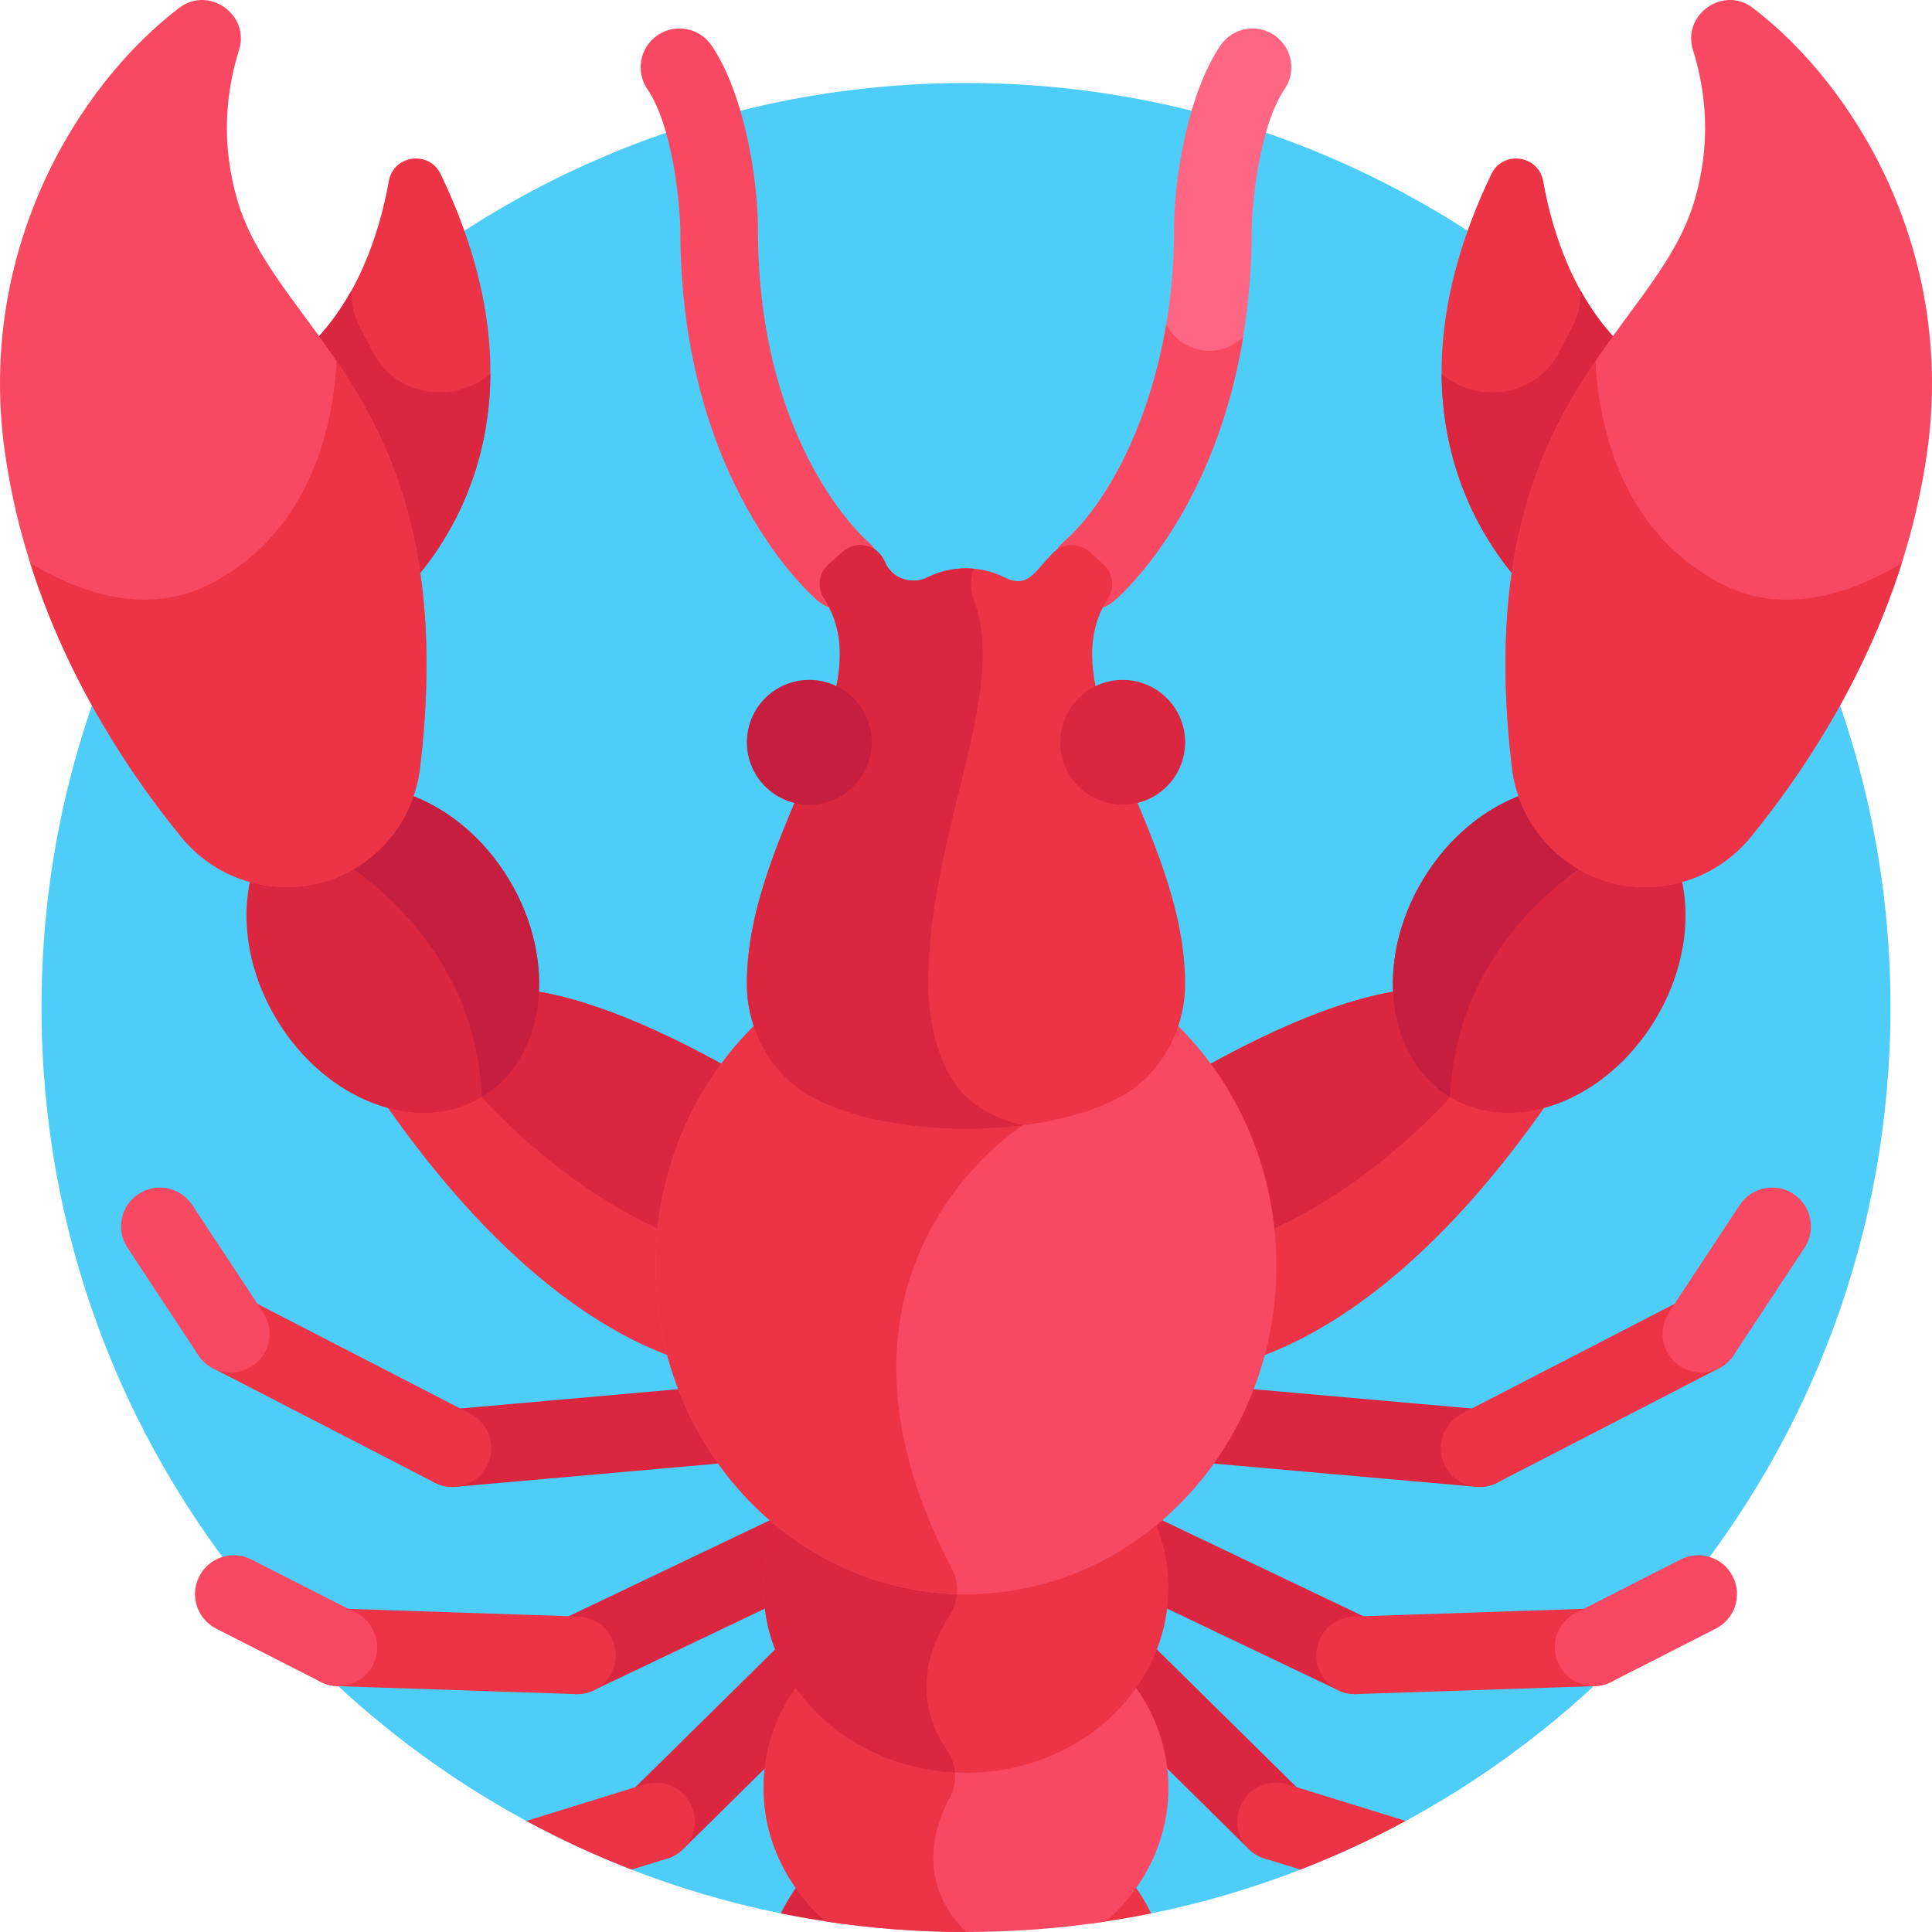 <?xml version="1.0" encoding="iso-8859-1"?>
<!-- Generator: Adobe Illustrator 21.0.0, SVG Export Plug-In . SVG Version: 6.00 Build 0)  -->
<svg version="1.1" id="Capa_1" xmlns="http://www.w3.org/2000/svg" xmlns:xlink="http://www.w3.org/1999/xlink" x="0px" y="0px"
	 viewBox="0 0 512 512" style="enable-background:new 0 0 512 512;" xml:space="preserve">
<g>
	<path style="fill:#4ECDF9;" d="M256,21.996c-135.311,0-245.002,109.691-245.002,245.002c0,118.502,84.133,217.351,195.925,240.082
		l0,0h98.154l0,0c111.792-22.73,195.924-121.58,195.924-240.082C501.002,131.687,391.311,21.996,256,21.996z"/>
	<g>
		<path style="fill:#ED3346;" d="M125.709,288.46c8.822-5.322,13.828-14.955,14.66-25.977c6.54,0.733,23.723,4.211,52.615,20.444
			c-11.023,14.882-17.188,33.391-17.188,52.52c0,8.52,1.203,16.746,3.414,24.512c-18.663-6.467-46.983-23.687-78.093-68.782
			C109.666,293.58,118.387,292.877,125.709,288.46z"/>
		<path style="fill:#DB2640;" d="M127.472,287.297c7.725-5.496,12.123-14.55,12.897-24.814c6.54,0.733,23.723,4.211,52.615,20.444
			c-9.279,12.527-15.098,27.628-16.713,43.502c-28.454-12.351-48.577-35.688-48.577-35.688
			C127.647,289.574,127.567,288.43,127.472,287.297z"/>
		<path style="fill:#ED3346;" d="M81.813,91.931c12.974-12.49,18.718-29.951,21.223-43.915c1.249-6.967,10.688-8.25,13.749-1.868
			c31.862,66.439-2.907,104.416-12.218,112.964C102.49,127.915,92.475,107.87,81.813,91.931z"/>
		<g>
			<path style="fill:#DB2640;" d="M93.111,77.034c-0.079,3.462,0.723,6.945,2.461,10.098c0.971,1.761,1.921,3.577,2.843,5.452
				c6.514,13.256,22.409,14.292,31.534,6.494c-0.191,33.977-18.918,54.099-25.382,60.033c-2.077-31.196-12.091-51.242-22.754-67.18
				C86.444,87.472,90.141,82.375,93.111,77.034z"/>
		</g>
		<path style="fill:#DB2640;" d="M97.596,224.483c0.152-0.12,0.303-0.24,0.453-0.359c4.545-3.636,8.037-8.32,10.312-13.573
			c10.132,3.599,19.809,11.412,26.502,22.508c13.034,21.605,9.825,47.431-7.168,57.683c-16.993,10.251-41.335,1.047-54.369-20.558
			c-7.845-13.004-9.797-27.533-6.41-39.278C77.255,233.527,88.623,231.544,97.596,224.483z"/>
		<path style="fill:#C61E3F;" d="M91.136,228.506c2.249-1.087,4.419-2.417,6.46-4.023c0.152-0.12,0.303-0.24,0.453-0.359
			c4.545-3.636,8.038-8.32,10.312-13.572c10.131,3.599,19.809,11.412,26.502,22.507c13.034,21.605,9.825,47.431-7.168,57.683
			C126.366,257.72,104.998,237.931,91.136,228.506z"/>
		<path style="fill:#F94862;" d="M47.496,2.085c7.81-5.946,18.796,1.786,15.855,11.152c-3.402,10.835-4.997,24.746-0.272,40.379
			c10.689,35.361,59.621,53.543,48.257,149.71c-1.106,9.359-5.729,17.983-13.088,23.872c-0.149,0.119-0.3,0.239-0.453,0.359
			c-15.237,11.992-37.385,9.352-49.669-5.651C31.381,201.454,7.62,165.38,1.25,119.548C-6.138,66.387,20.51,22.63,47.496,2.085z"/>
		<path style="fill:#ED3346;" d="M56.518,154.358c26.407-14.217,31.845-42.471,32.675-58.655
			c14.86,21.919,28.777,51.479,22.143,107.622c-1.106,9.359-5.729,17.983-13.088,23.872c-0.15,0.12-0.301,0.239-0.453,0.359
			c-15.238,11.992-37.385,9.352-49.669-5.651c-12.93-15.791-30.035-40.903-40.095-72.623
			C22.744,158.034,40.224,163.131,56.518,154.358z"/>
	</g>
	<g>
		<path style="fill:#DB2640;" d="M359.107,448.958c-1.484,0-2.991-0.323-4.42-1.004l-57.161-27.271
			c-5.125-2.446-7.298-8.584-4.853-13.709c2.445-5.125,8.58-7.298,13.708-4.853l57.161,27.27c5.125,2.446,7.298,8.584,4.853,13.709
			C366.632,446.798,362.947,448.958,359.107,448.958z"/>
	</g>
	<g>
		<path style="fill:#DB2640;" d="M338.168,492.982c-2.607,0-5.216-0.985-7.219-2.961l-45.094-44.47
			c-4.043-3.987-4.089-10.498-0.102-14.542c3.988-4.042,10.497-4.09,14.542-0.1l45.094,44.47c4.044,3.987,4.089,10.498,0.102,14.542
			C343.478,491.959,340.824,492.982,338.168,492.982z"/>
	</g>
	<g>
		<path style="fill:#DB2640;" d="M392.113,394.055c-0.305,0-0.61-0.013-0.918-0.04l-68.635-6.076
			c-5.657-0.501-9.837-5.492-9.336-11.149c0.501-5.658,5.507-9.819,11.149-9.336l68.635,6.076c5.657,0.501,9.837,5.492,9.336,11.149
			C401.87,390.027,397.382,394.055,392.113,394.055z"/>
	</g>
	<g>
		<path style="fill:#DB2640;" d="M152.893,448.958c-3.84,0-7.525-2.161-9.288-5.858c-2.445-5.125-0.273-11.263,4.853-13.709
			l57.161-27.27c5.125-2.445,11.264-0.27,13.708,4.853c2.446,5.125,0.272,11.263-4.853,13.709l-57.161,27.271
			C155.884,448.636,154.377,448.958,152.893,448.958z"/>
	</g>
	<g>
		<path style="fill:#DB2640;" d="M173.832,492.982c-2.656,0-5.31-1.023-7.323-3.062c-3.987-4.043-3.942-10.554,0.102-14.542
			l45.094-44.47c4.043-3.988,10.554-3.94,14.542,0.1c3.987,4.043,3.942,10.554-0.102,14.542l-45.094,44.47
			C179.049,491.997,176.44,492.982,173.832,492.982z"/>
	</g>
	<g>
		<path style="fill:#DB2640;" d="M119.887,394.055c-5.269,0-9.757-4.027-10.23-9.376c-0.501-5.657,3.679-10.648,9.336-11.149
			l68.636-6.076c5.649-0.478,10.649,3.679,11.149,9.336c0.501,5.657-3.679,10.648-9.336,11.149l-68.635,6.076
			C120.498,394.041,120.191,394.055,119.887,394.055z"/>
	</g>
	<path style="fill:#DB2640;" d="M223.141,509.8c-4.319-3.068-8.119-6.716-11.241-10.831c-1.926,2.539-3.594,5.254-4.977,8.111
		C212.266,508.166,217.677,509.067,223.141,509.8z"/>
	<path style="fill:#ED3346;" d="M305.077,507.08c-1.382-2.856-3.05-5.571-4.977-8.111c-3.122,4.115-6.922,7.763-11.241,10.831
		C294.323,509.067,299.734,508.166,305.077,507.08z"/>
	<path style="fill:#F94862;" d="M256,467.064c-18.281,0-34.417-8.364-44.101-21.127c-6.007,7.917-9.536,17.523-9.536,27.887
		c0,13.913,6.354,26.461,16.542,35.383C231.003,511.045,243.39,512,256,512c12.61,0,24.997-0.955,37.094-2.793
		c10.188-8.922,16.542-21.47,16.542-35.383c0-10.364-3.529-19.97-9.536-27.887C290.418,458.7,274.282,467.064,256,467.064z"/>
	<path style="fill:#ED3346;" d="M251.73,476.287c1.555-2.906,1.792-6.278,0.797-9.326c-16.842-0.984-31.563-9.076-40.627-21.024
		c-6.007,7.918-9.536,17.523-9.536,27.887c0,13.913,6.354,26.461,16.542,35.383C231.003,511.045,243.39,512,256,512
		C242.928,498.927,247.373,484.431,251.73,476.287z"/>
	<path style="fill:#ED3346;" d="M256,419.764c-18.634,0-35.815-6.566-49.607-17.619c-2.591,5.749-4.029,12.044-4.029,18.647
		c0,27.07,24.014,49.014,53.636,49.014c29.623,0,53.636-21.944,53.636-49.014c0-6.604-1.438-12.898-4.029-18.647
		C291.815,413.198,274.634,419.764,256,419.764z"/>
	<path style="fill:#DB2640;" d="M251.005,463.865c-10.052-14.581-4.158-28.421,0.667-35.81c1.638-2.508,2.249-5.475,1.847-8.346
		c-17.675-0.556-33.949-7.004-47.126-17.565c-2.591,5.749-4.029,12.044-4.029,18.648c0,26.173,22.451,47.551,50.714,48.939
		C252.912,467.664,252.225,465.634,251.005,463.865z"/>
	<path style="fill:#ED3346;" d="M386.291,288.46c-8.822-5.322-13.828-14.955-14.66-25.977c-6.54,0.733-23.723,4.211-52.615,20.444
		c11.023,14.882,17.188,33.391,17.188,52.52c0,8.52-1.203,16.746-3.414,24.512c18.663-6.467,46.983-23.687,78.093-68.782
		C402.335,293.58,393.613,292.877,386.291,288.46z"/>
	<path style="fill:#DB2640;" d="M384.529,287.297c-7.725-5.496-12.123-14.55-12.897-24.814c-6.54,0.733-23.723,4.211-52.615,20.444
		c9.279,12.527,15.098,27.628,16.713,43.502c28.454-12.351,48.577-35.688,48.577-35.688
		C384.353,289.574,384.433,288.43,384.529,287.297z"/>
	<path style="fill:#ED3346;" d="M430.187,91.931c-12.974-12.49-18.718-29.951-21.223-43.915c-1.249-6.967-10.688-8.25-13.749-1.868
		c-31.863,66.439,2.907,104.416,12.218,112.964C409.51,127.915,419.525,107.87,430.187,91.931z"/>
	<g>
		<path style="fill:#DB2640;" d="M418.889,77.034c0.079,3.462-0.723,6.945-2.461,10.098c-0.971,1.761-1.921,3.577-2.843,5.452
			c-6.514,13.256-22.409,14.292-31.534,6.494c0.191,33.977,18.918,54.099,25.382,60.033c2.077-31.196,12.091-51.242,22.754-67.18
			C425.556,87.472,421.86,82.375,418.889,77.034z"/>
	</g>
	<path style="fill:#DB2640;" d="M414.404,224.483c-0.152-0.12-0.303-0.24-0.453-0.359c-4.545-3.636-8.038-8.32-10.312-13.573
		c-10.132,3.599-19.809,11.412-26.502,22.508c-13.034,21.605-9.825,47.431,7.168,57.683c16.993,10.251,41.335,1.047,54.369-20.558
		c7.845-13.004,9.797-27.533,6.41-39.278C434.745,233.527,423.377,231.544,414.404,224.483z"/>
	<path style="fill:#C61E3F;" d="M420.865,228.506c-2.249-1.087-4.419-2.417-6.46-4.023c-0.152-0.12-0.303-0.24-0.453-0.359
		c-4.545-3.636-8.038-8.32-10.311-13.572c-10.131,3.599-19.809,11.412-26.502,22.507c-13.034,21.605-9.825,47.431,7.168,57.683
		C385.635,257.72,407.002,237.931,420.865,228.506z"/>
	<path style="fill:#F94862;" d="M464.504,2.085c-7.81-5.946-18.796,1.786-15.855,11.152c3.402,10.835,4.997,24.746,0.272,40.379
		c-10.689,35.361-59.621,53.543-48.257,149.71c1.106,9.359,5.729,17.983,13.088,23.872c0.15,0.119,0.3,0.239,0.453,0.359
		c15.237,11.992,37.385,9.352,49.669-5.651c16.745-20.451,40.507-56.526,46.877-102.358C518.139,66.387,491.491,22.63,464.504,2.085
		z"/>
	<g>
		<path style="fill:#ED3346;" d="M359.109,448.956c-5.521,0-10.086-4.381-10.271-9.94c-0.189-5.676,4.258-10.43,9.934-10.62
			l63.199-2.107c5.7-0.185,10.431,4.26,10.619,9.935c0.19,5.676-4.258,10.43-9.934,10.62l-63.199,2.107
			C359.341,448.954,359.224,448.956,359.109,448.956z"/>
	</g>
	<path style="fill:#ED3346;" d="M341.206,472.876c-5.424-1.678-11.183,1.362-12.861,6.785c-1.678,5.425,1.36,11.184,6.785,12.861
		l9.504,2.939c9.605-3.729,18.92-8.038,27.894-12.899L341.206,472.876z"/>
	<g>
		<path style="fill:#ED3346;" d="M392.11,394.057c-3.726,0-7.321-2.031-9.147-5.571c-2.603-5.046-0.622-11.249,4.424-13.852
			l58.761-30.314c5.048-2.605,11.249-0.624,13.853,4.424c2.603,5.046,0.623,11.249-4.424,13.852l-58.761,30.314
			C395.308,393.688,393.696,394.057,392.11,394.057z"/>
	</g>
	<g>
		<path style="fill:#ED3346;" d="M152.891,448.956c-0.116,0-0.232-0.001-0.349-0.005l-63.199-2.107
			c-5.676-0.19-10.123-4.945-9.934-10.62c0.188-5.676,4.936-10.129,10.619-9.935l63.199,2.107c5.676,0.19,10.123,4.944,9.934,10.62
			C162.977,444.575,158.412,448.956,152.891,448.956z"/>
	</g>
	<path style="fill:#ED3346;" d="M170.794,472.876l-31.323,9.687c8.974,4.861,18.289,9.17,27.894,12.899l9.504-2.939
		c5.425-1.678,8.464-7.436,6.785-12.861C181.977,474.235,176.217,471.196,170.794,472.876z"/>
	<g>
		<path style="fill:#ED3346;" d="M119.891,394.057c-1.587,0-3.198-0.37-4.705-1.147l-58.761-30.314
			c-5.047-2.603-7.028-8.806-4.424-13.852c2.604-5.046,8.806-7.026,13.853-4.424l58.761,30.314
			c5.047,2.603,7.028,8.806,4.424,13.852C127.212,392.025,123.616,394.057,119.891,394.057z"/>
	</g>
	<path style="fill:#F94862;" d="M311.492,271.187c-2.586,6.434-7.022,12.099-12.9,15.731C282.239,297.022,256,296.372,256,296.372
		s-26.239,0.65-42.592-9.455c-5.878-3.632-10.314-9.297-12.9-15.731c-16.449,15.918-26.769,38.812-26.769,64.26
		c0,48.082,36.83,87.06,82.261,87.06c45.432,0,82.261-38.978,82.261-87.06C338.261,309.999,327.941,287.105,311.492,271.187z"/>
	<path style="fill:#ED3346;" d="M253.592,422.466c0.204-2.275-0.213-4.598-1.313-6.696c-41.942-79.95,18.874-117.593,18.874-117.593
		v-2.742c-8.598,1.099-15.152,0.937-15.152,0.937s-26.239,0.65-42.592-9.455c-5.878-3.632-10.314-9.297-12.9-15.73
		c-16.449,15.918-26.769,38.812-26.769,64.26C173.739,382.676,209.275,421.117,253.592,422.466z"/>
	<g>
		<path style="fill:#F94862;" d="M216.761,159.25c-1.489-1.249-36.436-31.347-36.47-98.368c-0.138-7.045-1.967-27.28-8.744-37.291
			c-3.183-4.702-1.951-11.095,2.751-14.279c4.702-3.184,11.095-1.951,14.279,2.751c8.537,12.612,12.278,34.843,12.278,48.722
			c0,57.606,28.832,82.466,29.123,82.711c4.351,3.65,4.918,10.137,1.267,14.487C227.609,162.319,221.121,162.912,216.761,159.25z"/>
	</g>
	<g>
		<path style="fill:#FF6683;" d="M280.753,157.984c-3.638-4.335-3.088-10.792,1.222-14.449
			c13.558-11.868,29.169-42.101,29.169-82.749c0-13.952,3.75-36.122,12.279-48.722c3.184-4.703,9.578-5.935,14.28-2.751
			c4.702,3.184,5.934,9.577,2.751,14.279c-6.774,10.007-8.605,30.228-8.744,37.291c-0.034,67.022-34.981,97.119-36.47,98.368
			C290.861,162.924,284.38,162.305,280.753,157.984z"/>
	</g>
	<g>
		<path style="fill:#F94862;" d="M320.471,92.973c-4.978,0-9.282-2.845-11.401-6.992c-4.687,27.848-16.516,48.293-27.095,57.554
			c-4.31,3.658-4.859,10.114-1.222,14.449c3.627,4.322,10.108,4.94,14.486,1.267c1.259-1.057,26.442-22.75,34.207-69.954
			C327.135,91.568,323.969,92.973,320.471,92.973z"/>
	</g>
	<path style="fill:#ED3346;" d="M293.73,158.43c1.769-2.867,1.229-6.588-1.281-8.834l-3.785-3.386
		c-2.762-2.472-6.97-2.326-9.588,0.299c-4.978,4.991-6.606,9.612-12.933,6.477l0,0c-6.392-3.167-13.896-3.167-20.287,0l0,0
		c-4.267,2.114-9.506,0.353-11.335-4.043c-2.019-4.853-7.737-5.819-11.186-2.733l-3.785,3.386c-2.51,2.246-3.05,5.968-1.281,8.834
		c16.633,25.176-20.34,61.508-20.34,102.396c0,11.377,5.799,22.853,15.478,28.834c16.353,10.105,42.592,9.455,42.592,9.455
		s26.239,0.65,42.592-9.455c9.678-5.98,15.478-17.457,15.478-28.834C314.07,219.938,277.097,183.606,293.73,158.43z"/>
	<g>
		<path style="fill:#DB2640;" d="M255.069,289.659c-5.672-5.98-9.072-17.457-9.072-28.833c0-40.888,21.671-77.22,11.922-102.396
			c-0.88-2.434-0.776-5.475,0.173-7.715c-4.159-0.382-8.398,0.369-12.235,2.27c-4.267,2.114-9.506,0.354-11.335-4.043
			c-2.02-4.853-7.737-5.819-11.186-2.733l-3.785,3.386c-2.51,2.246-3.05,5.968-1.281,8.835
			c16.633,25.176-20.34,61.508-20.34,102.396c0,11.376,5.799,22.853,15.478,28.833c16.354,10.105,42.592,9.455,42.592,9.455
			s6.554,0.162,15.152-0.937C266.108,297.077,259.864,294.714,255.069,289.659z"/>
	</g>
	<circle style="fill:#C61E3F;" cx="214.471" cy="196.719" r="16.541"/>
	<circle style="fill:#DB2640;" cx="297.529" cy="196.719" r="16.541"/>
	<g>
		<path style="fill:#F94862;" d="M422.322,446.851c-3.744,0-7.354-2.053-9.17-5.618c-2.578-5.06-0.566-11.252,4.494-13.829
			l27.727-14.127c5.058-2.577,11.251-0.568,13.83,4.495c2.578,5.06,0.566,11.252-4.494,13.829l-27.727,14.126
			C425.487,446.49,423.893,446.851,422.322,446.851z"/>
	</g>
	<g>
		<path style="fill:#F94862;" d="M450.853,363.742c-1.944,0-3.909-0.55-5.653-1.7c-4.74-3.128-6.048-9.505-2.921-14.246
			l18.771-28.454c3.126-4.741,9.503-6.05,14.245-2.921c4.74,3.128,6.048,9.505,2.921,14.246l-18.771,28.454
			C457.469,362.117,454.193,363.742,450.853,363.742z"/>
	</g>
	<g>
		<path style="fill:#F94862;" d="M89.678,446.851c-1.571,0-3.164-0.362-4.66-1.124l-27.727-14.126
			c-5.06-2.577-7.072-8.77-4.494-13.829c2.579-5.064,8.77-7.073,13.83-4.495l27.727,14.127c5.06,2.577,7.072,8.77,4.494,13.829
			C97.032,444.798,93.421,446.851,89.678,446.851z"/>
	</g>
	<g>
		<path style="fill:#F94862;" d="M61.148,363.742c-3.34,0-6.616-1.625-8.592-4.622l-18.771-28.454
			c-3.128-4.741-1.819-11.118,2.921-14.246c4.741-3.128,11.118-1.818,14.245,2.921l18.771,28.454
			c3.128,4.741,1.82,11.118-2.921,14.246C65.057,363.192,63.091,363.742,61.148,363.742z"/>
	</g>
	<path style="fill:#ED3346;" d="M455.482,154.358c-26.407-14.217-31.845-42.471-32.675-58.655
		c-14.86,21.919-28.777,51.479-22.143,107.622c1.106,9.359,5.729,17.983,13.088,23.872c0.15,0.12,0.301,0.239,0.453,0.359
		c15.238,11.992,37.385,9.352,49.669-5.651c12.93-15.791,30.035-40.903,40.095-72.623
		C489.257,158.034,471.776,163.131,455.482,154.358z"/>
</g>
<g>
</g>
<g>
</g>
<g>
</g>
<g>
</g>
<g>
</g>
<g>
</g>
<g>
</g>
<g>
</g>
<g>
</g>
<g>
</g>
<g>
</g>
<g>
</g>
<g>
</g>
<g>
</g>
<g>
</g>
</svg>
